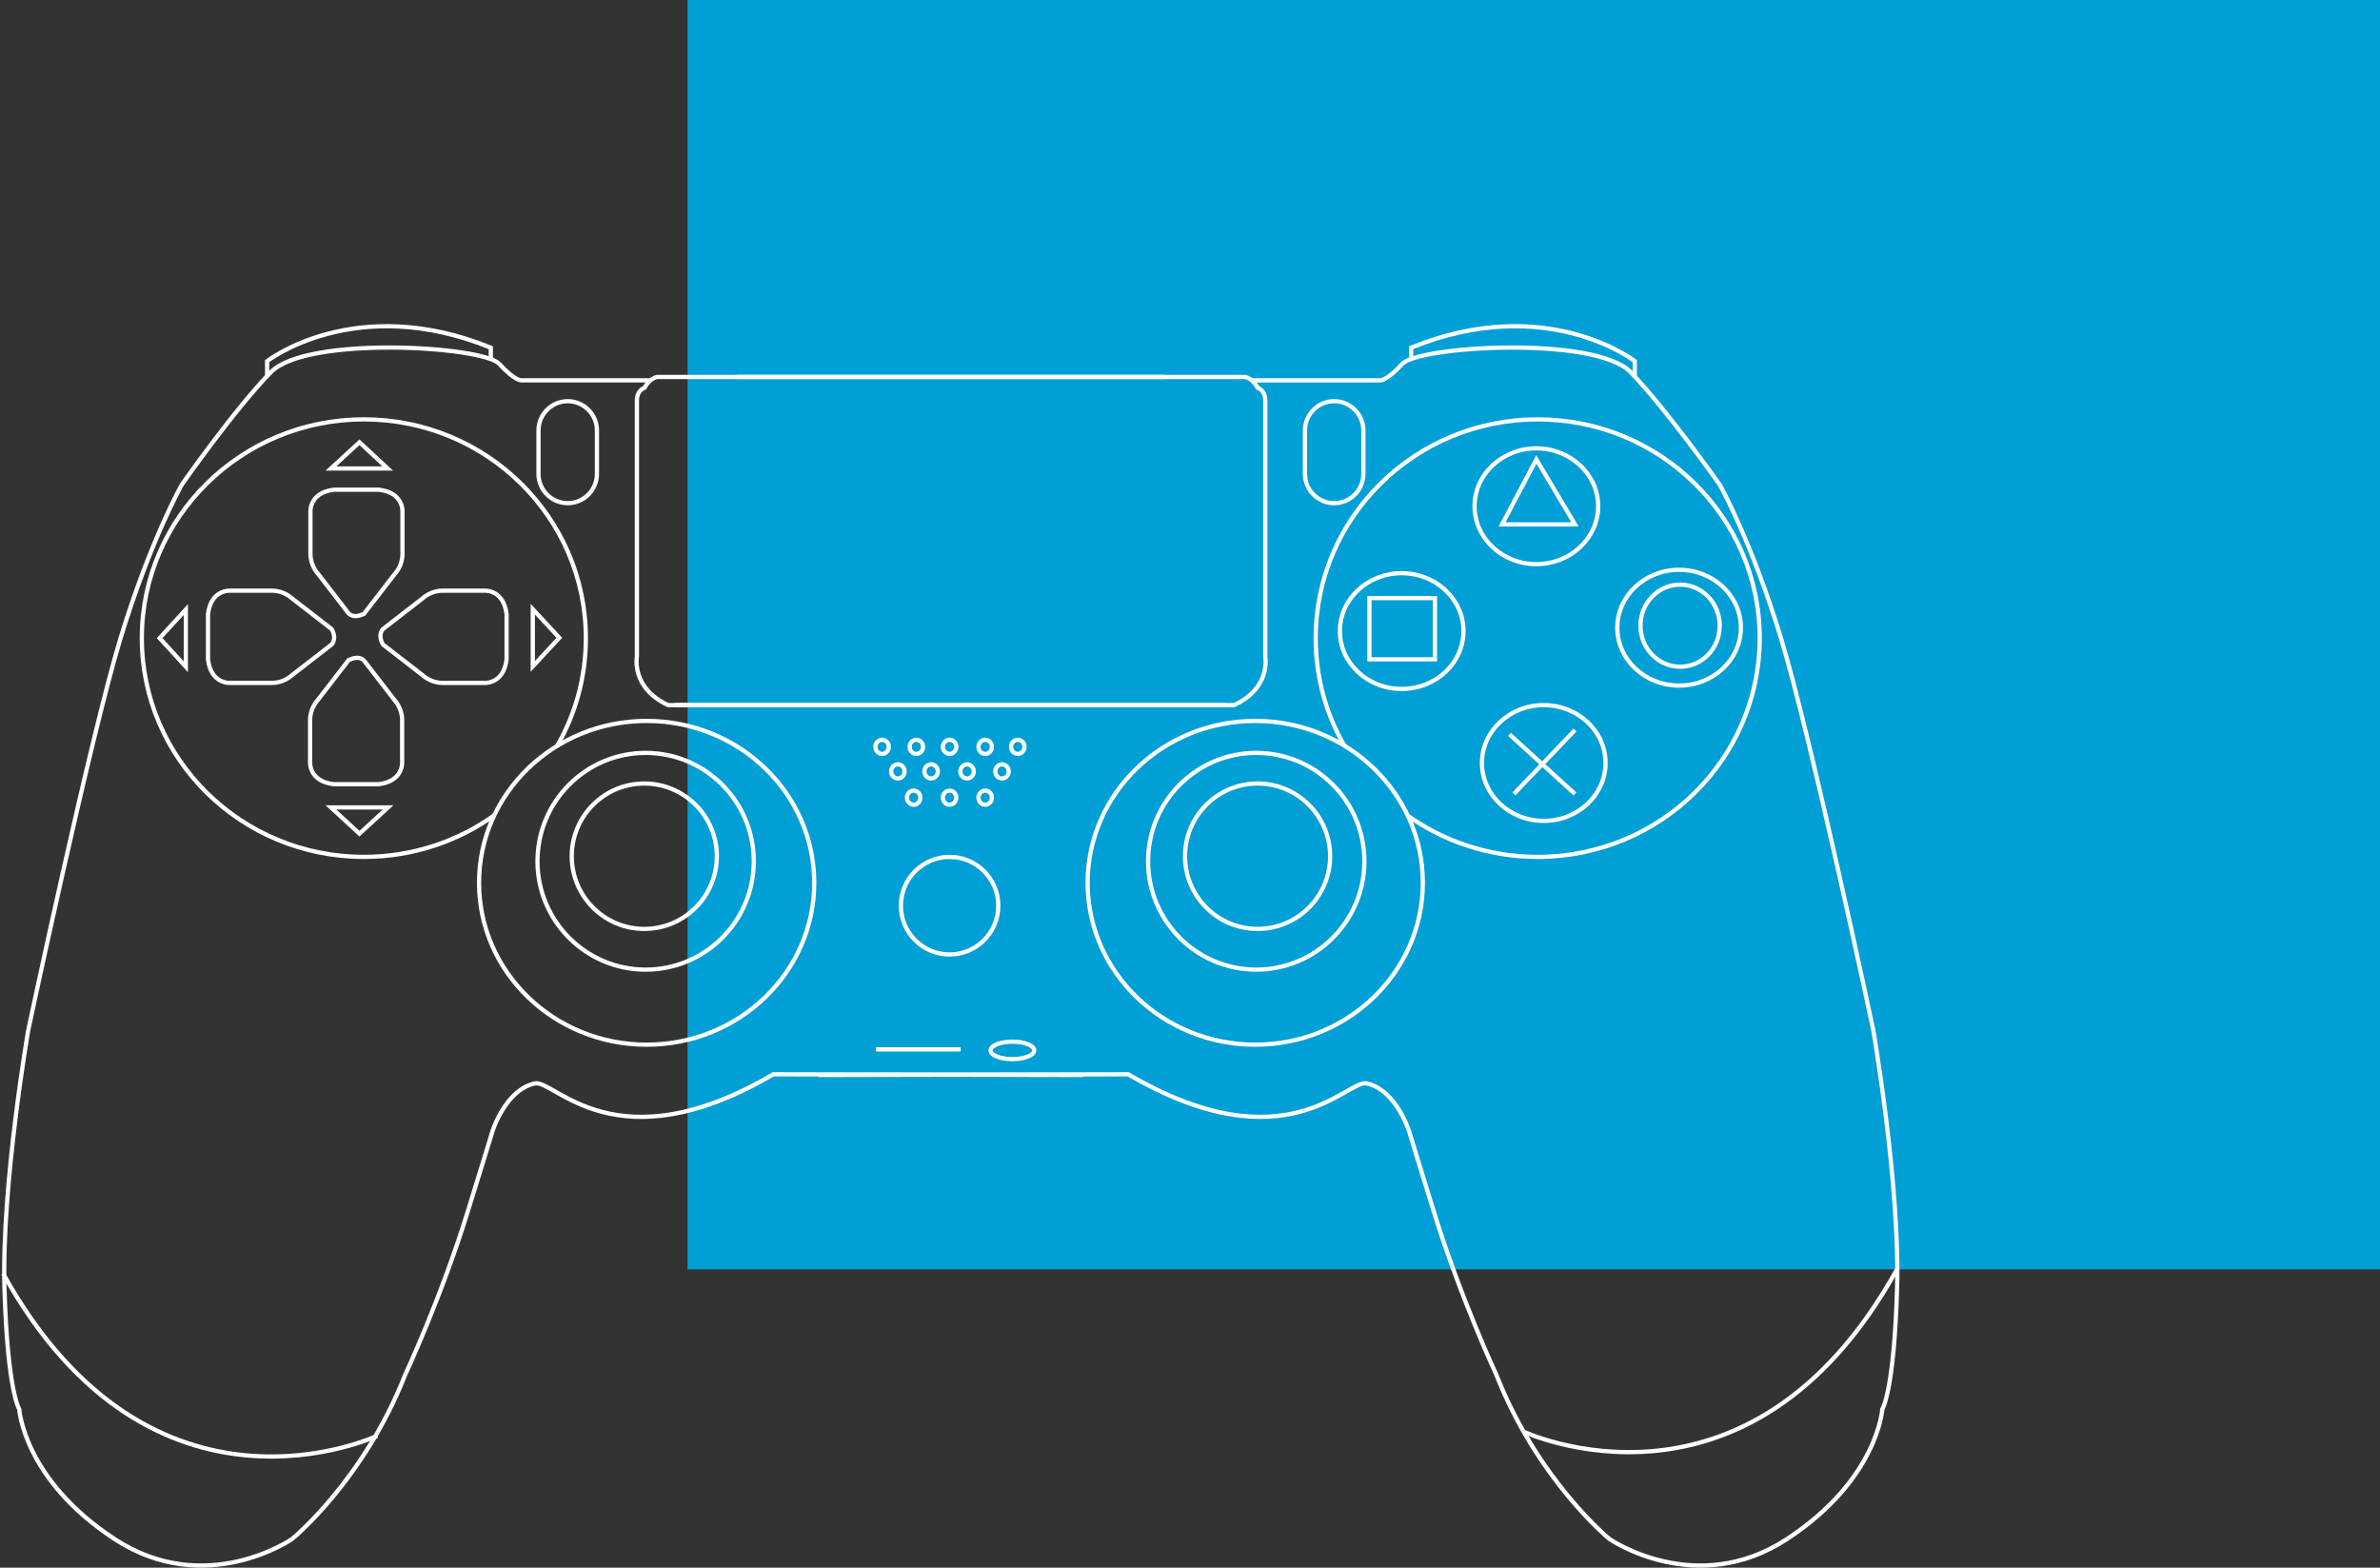 <?xml version="1.0" encoding="UTF-8"?>
<svg width="1125px" height="741px" viewBox="0 0 1125 741" version="1.1" xmlns="http://www.w3.org/2000/svg" xmlns:xlink="http://www.w3.org/1999/xlink">
    <rect x="0" y="0" width="1125" height="741" fill="#333333" stroke="none"/>
    <!-- Generator: Sketch 42 (36781) - http://www.bohemiancoding.com/sketch -->
    <title>ps-cont</title>
    <desc>Created with Sketch.</desc>
    <defs></defs>
    <g id="Page-1" stroke="none" stroke-width="1" fill="none" fill-rule="evenodd">
        <g id="ps-cont" transform="translate(1, 0)">
            <g id="Page-1">
                <g id="Group-2">
                    <rect id="Rectangle" fill="#009FD6" fill-rule="nonzero" x="324" y="0" width="800" height="600"></rect>
                    <g id="Group" transform="translate(0, 154)" stroke="#FFFFFF" stroke-width="2">
                        <g id="Group-2" transform="translate(620.211, 43.576)">
                            <path d="M14.357,155.113 C5.625,140 0.703,122.661 0.703,104.049 C0.703,46.939 47.696,0.647 105.644,0.647 C163.592,0.647 210.585,46.939 210.585,104.049 C210.585,161.158 163.592,207.45 105.644,207.45 C82.624,207.45 61.191,200.132 43.886,187.724" id="Shape"></path>
                            <ellipse id="Oval" cx="105.009" cy="41.708" rx="29.212" ry="27.362"></ellipse>
                            <polygon id="Shape" points="105.009 19.578 123.267 50.28 88.815 50.28"></polygon>
                            <ellipse id="Oval" cx="41.346" cy="100.708" rx="29.212" ry="27.362"></ellipse>
                            <rect id="Rectangle-path" x="26.105" y="85.118" width="30.958" height="28.952"></rect>
                            <ellipse id="Oval" cx="172.483" cy="99.117" rx="29.212" ry="27.362"></ellipse>
                            <ellipse id="Oval" cx="172.959" cy="98.163" rx="18.734" ry="19.408"></ellipse>
                            <ellipse id="Oval" cx="108.502" cy="163.067" rx="29.212" ry="27.362"></ellipse>
                            <path d="M123.267,147.477 L94.372,177.702" id="Shape"></path>
                            <path d="M92.308,149.545 L123.267,177.702" id="Shape"></path>
                        </g>
                        <path d="M590.75,25.771 L651.238,25.771 C651.238,25.771 654.096,26.407 661.875,17.976 C669.654,9.545 752.686,4.613 769.674,21.794 C786.502,39.133 811.904,75.085 811.904,75.085 C811.904,75.085 826.669,101.174 840.799,147.466 C854.928,193.758 884.458,332.792 884.458,332.792 C884.458,332.792 897.159,406.128 895.73,454.965 C894.301,503.802 888.744,512.074 888.744,512.074 C888.744,512.074 886.681,545.321 843.656,573.478 C800.632,601.635 759.83,573.478 759.83,573.478 C759.83,573.478 726.014,545.958 706.328,495.848 C706.328,495.848 689.499,459.896 676.798,418.854 C664.098,377.971 665.526,382.107 665.526,382.107 C665.526,382.107 659.652,361.427 645.046,358.086 C635.838,356.018 606.944,397.537 532.326,353.791 L385.789,354.109" id="Shape"></path>
                        <path d="M666.003,15.749 L666.003,10.34 C730.142,-15.749 771.738,16.703 771.738,16.703 L771.738,24.339" id="Shape"></path>
                        <path d="M643.459,69.995 C643.459,77.63 637.267,83.834 629.646,83.834 L629.646,83.834 C622.026,83.834 615.834,77.63 615.834,69.995 L615.834,49.473 C615.834,41.838 622.026,35.634 629.646,35.634 L629.646,35.634 C637.267,35.634 643.459,41.838 643.459,49.473 L643.459,69.995 Z" id="Shape"></path>
                        <ellipse id="Oval" cx="592.338" cy="263.275" rx="79.222" ry="76.517"></ellipse>
                        <ellipse id="Oval" cx="592.814" cy="253.094" rx="51.121" ry="51.223"></ellipse>
                        <ellipse id="Oval" cx="593.449" cy="250.708" rx="34.292" ry="34.361"></ellipse>
                        <path d="M262.273,198.689 C271.005,183.577 275.927,166.237 275.927,147.625 C275.927,90.516 228.933,44.224 170.986,44.224 C113.038,44.224 66.045,90.516 66.045,147.625 C66.045,204.734 113.038,251.026 170.986,251.026 C194.006,251.026 215.439,243.708 232.744,231.3" id="Shape"></path>
                        <path d="M306.091,25.771 L245.603,25.771 C245.603,25.771 242.746,26.407 234.966,17.976 C227.187,9.545 144.155,4.613 127.168,21.794 C110.18,38.974 84.937,75.085 84.937,75.085 C84.937,75.085 70.172,101.174 56.043,147.466 C41.913,193.758 12.383,332.792 12.383,332.792 C12.383,332.792 -0.318,406.128 1.111,454.965 C2.54,503.643 8.097,512.074 8.097,512.074 C8.097,512.074 10.161,545.321 53.185,573.478 C96.209,601.635 137.011,573.478 137.011,573.478 C137.011,573.478 170.827,545.958 190.513,495.848 C190.513,495.848 207.342,459.896 220.043,418.854 C232.744,377.971 231.315,382.107 231.315,382.107 C231.315,382.107 237.189,361.427 251.795,358.086 C261.003,356.018 289.898,397.537 364.515,353.791 L511.052,354.109" id="Shape"></path>
                        <path d="M230.997,15.749 L230.997,10.34 C166.858,-15.749 125.262,16.703 125.262,16.703 L125.262,24.339" id="Shape"></path>
                        <path d="M253.541,69.995 C253.541,77.63 259.733,83.834 267.354,83.834 L267.354,83.834 C274.974,83.834 281.166,77.63 281.166,69.995 L281.166,49.473 C281.166,41.838 274.974,35.634 267.354,35.634 L267.354,35.634 C259.733,35.634 253.541,41.838 253.541,49.473 L253.541,69.995 Z" id="Shape"></path>
                        <ellipse id="Oval" cx="304.662" cy="263.275" rx="79.222" ry="76.517"></ellipse>
                        <ellipse id="Oval" cx="304.186" cy="253.094" rx="51.121" ry="51.223"></ellipse>
                        <ellipse id="Oval" cx="303.551" cy="250.708" rx="34.292" ry="34.361"></ellipse>
                        <path d="M318.157,179.282 L582.336,179.282 C599.958,171.169 597.1,156.374 597.1,156.374 L597.1,52.973 L597.1,35.634 C597.259,30.384 593.449,29.27 593.449,29.27 C593.449,29.27 591.385,24.975 587.575,24.18 L347.21,24.18" id="Shape"></path>
                        <path d="M578.843,179.282 L314.823,179.282 C297.201,171.169 300.058,156.374 300.058,156.374 L300.058,52.973 L300.058,35.634 C299.9,30.384 303.71,29.27 303.71,29.27 C303.71,29.27 305.774,24.975 309.584,24.18 L549.948,24.18" id="Shape"></path>
                        <ellipse id="Oval" cx="480.093" cy="199.007" rx="3.175" ry="3.341"></ellipse>
                        <ellipse id="Oval" cx="472.632" cy="210.62" rx="3.175" ry="3.341"></ellipse>
                        <ellipse id="Oval" cx="464.694" cy="223.028" rx="3.175" ry="3.341"></ellipse>
                        <ellipse id="Oval" cx="456.121" cy="210.62" rx="3.175" ry="3.341"></ellipse>
                        <ellipse id="Oval" cx="464.694" cy="199.007" rx="3.175" ry="3.341"></ellipse>
                        <ellipse id="Oval" cx="447.865" cy="223.028" rx="3.175" ry="3.341"></ellipse>
                        <ellipse id="Oval" cx="439.133" cy="210.62" rx="3.175" ry="3.341"></ellipse>
                        <ellipse id="Oval" cx="447.865" cy="199.007" rx="3.175" ry="3.341"></ellipse>
                        <ellipse id="Oval" cx="423.416" cy="210.62" rx="3.175" ry="3.341"></ellipse>
                        <ellipse id="Oval" cx="432.148" cy="199.007" rx="3.175" ry="3.341"></ellipse>
                        <ellipse id="Oval" cx="415.954" cy="199.007" rx="3.175" ry="3.341"></ellipse>
                        <ellipse id="Oval" cx="430.878" cy="223.028" rx="3.175" ry="3.341"></ellipse>
                        <ellipse id="Oval" cx="447.865" cy="274.092" rx="23.02" ry="23.066"></ellipse>
                        <ellipse id="Oval" cx="477.553" cy="342.496" rx="10.319" ry="4.136"></ellipse>
                        <path d="M453.104,342.019 L413.096,342.019" id="Shape"></path>
                        <path d="M163.841,136.012 L149.235,117.082 C149.235,117.082 145.743,113.423 145.743,107.855 L145.743,88.289 C145.743,88.289 144.79,78.903 156.856,77.471 L178.13,77.471 C190.196,78.903 189.243,88.289 189.243,88.289 L189.243,107.855 C189.243,113.582 185.75,117.082 185.75,117.082 L171.144,136.012 C170.986,136.012 167.017,138.717 163.841,136.012 Z" id="Shape"></path>
                        <path d="M170.986,158.124 L185.592,177.054 C185.592,177.054 189.084,180.713 189.084,186.281 L189.084,205.848 C189.084,205.848 190.037,215.233 177.971,216.665 L156.697,216.665 C144.631,215.233 145.584,205.848 145.584,205.848 L145.584,186.281 C145.584,180.713 149.077,177.054 149.077,177.054 L163.683,158.124 C163.841,158.124 167.969,155.42 170.986,158.124 Z" id="Shape"></path>
                        <path d="M155.745,150.647 L136.852,165.283 C136.852,165.283 133.201,168.782 127.644,168.782 L108.116,168.782 C108.116,168.782 98.749,169.737 97.321,157.647 L97.321,136.33 C98.749,124.24 108.116,125.195 108.116,125.195 L127.644,125.195 C133.201,125.195 136.852,128.695 136.852,128.695 L155.745,143.33 C155.745,143.33 158.444,147.466 155.745,150.647 Z" id="Shape"></path>
                        <path d="M180.035,143.33 L198.928,128.695 C198.928,128.695 202.579,125.195 208.136,125.195 L227.663,125.195 C227.663,125.195 237.03,124.24 238.459,136.33 L238.459,157.647 C237.03,169.737 227.663,168.782 227.663,168.782 L208.136,168.782 C202.579,168.782 198.928,165.283 198.928,165.283 L180.035,150.647 C180.035,150.647 177.336,146.511 180.035,143.33 Z" id="Shape"></path>
                        <polygon id="Shape" points="155.427 67.449 182.258 67.449 168.922 55.041"></polygon>
                        <polygon id="Shape" points="182.416 227.641 155.427 227.641 168.922 240.05"></polygon>
                        <polygon id="Shape" points="86.842 161.147 86.842 134.103 74.459 147.625"></polygon>
                        <polygon id="Shape" points="250.842 133.944 250.842 160.988 263.385 147.466"></polygon>
                        <path d="M718.87,522.573 C718.87,522.573 825.399,572.842 895.73,445.897" id="Shape"></path>
                        <path d="M177.336,524.641 C177.336,524.641 70.807,574.91 0.476,447.965" id="Shape"></path>
                    </g>
                </g>
            </g>
        </g>
    </g>
</svg>